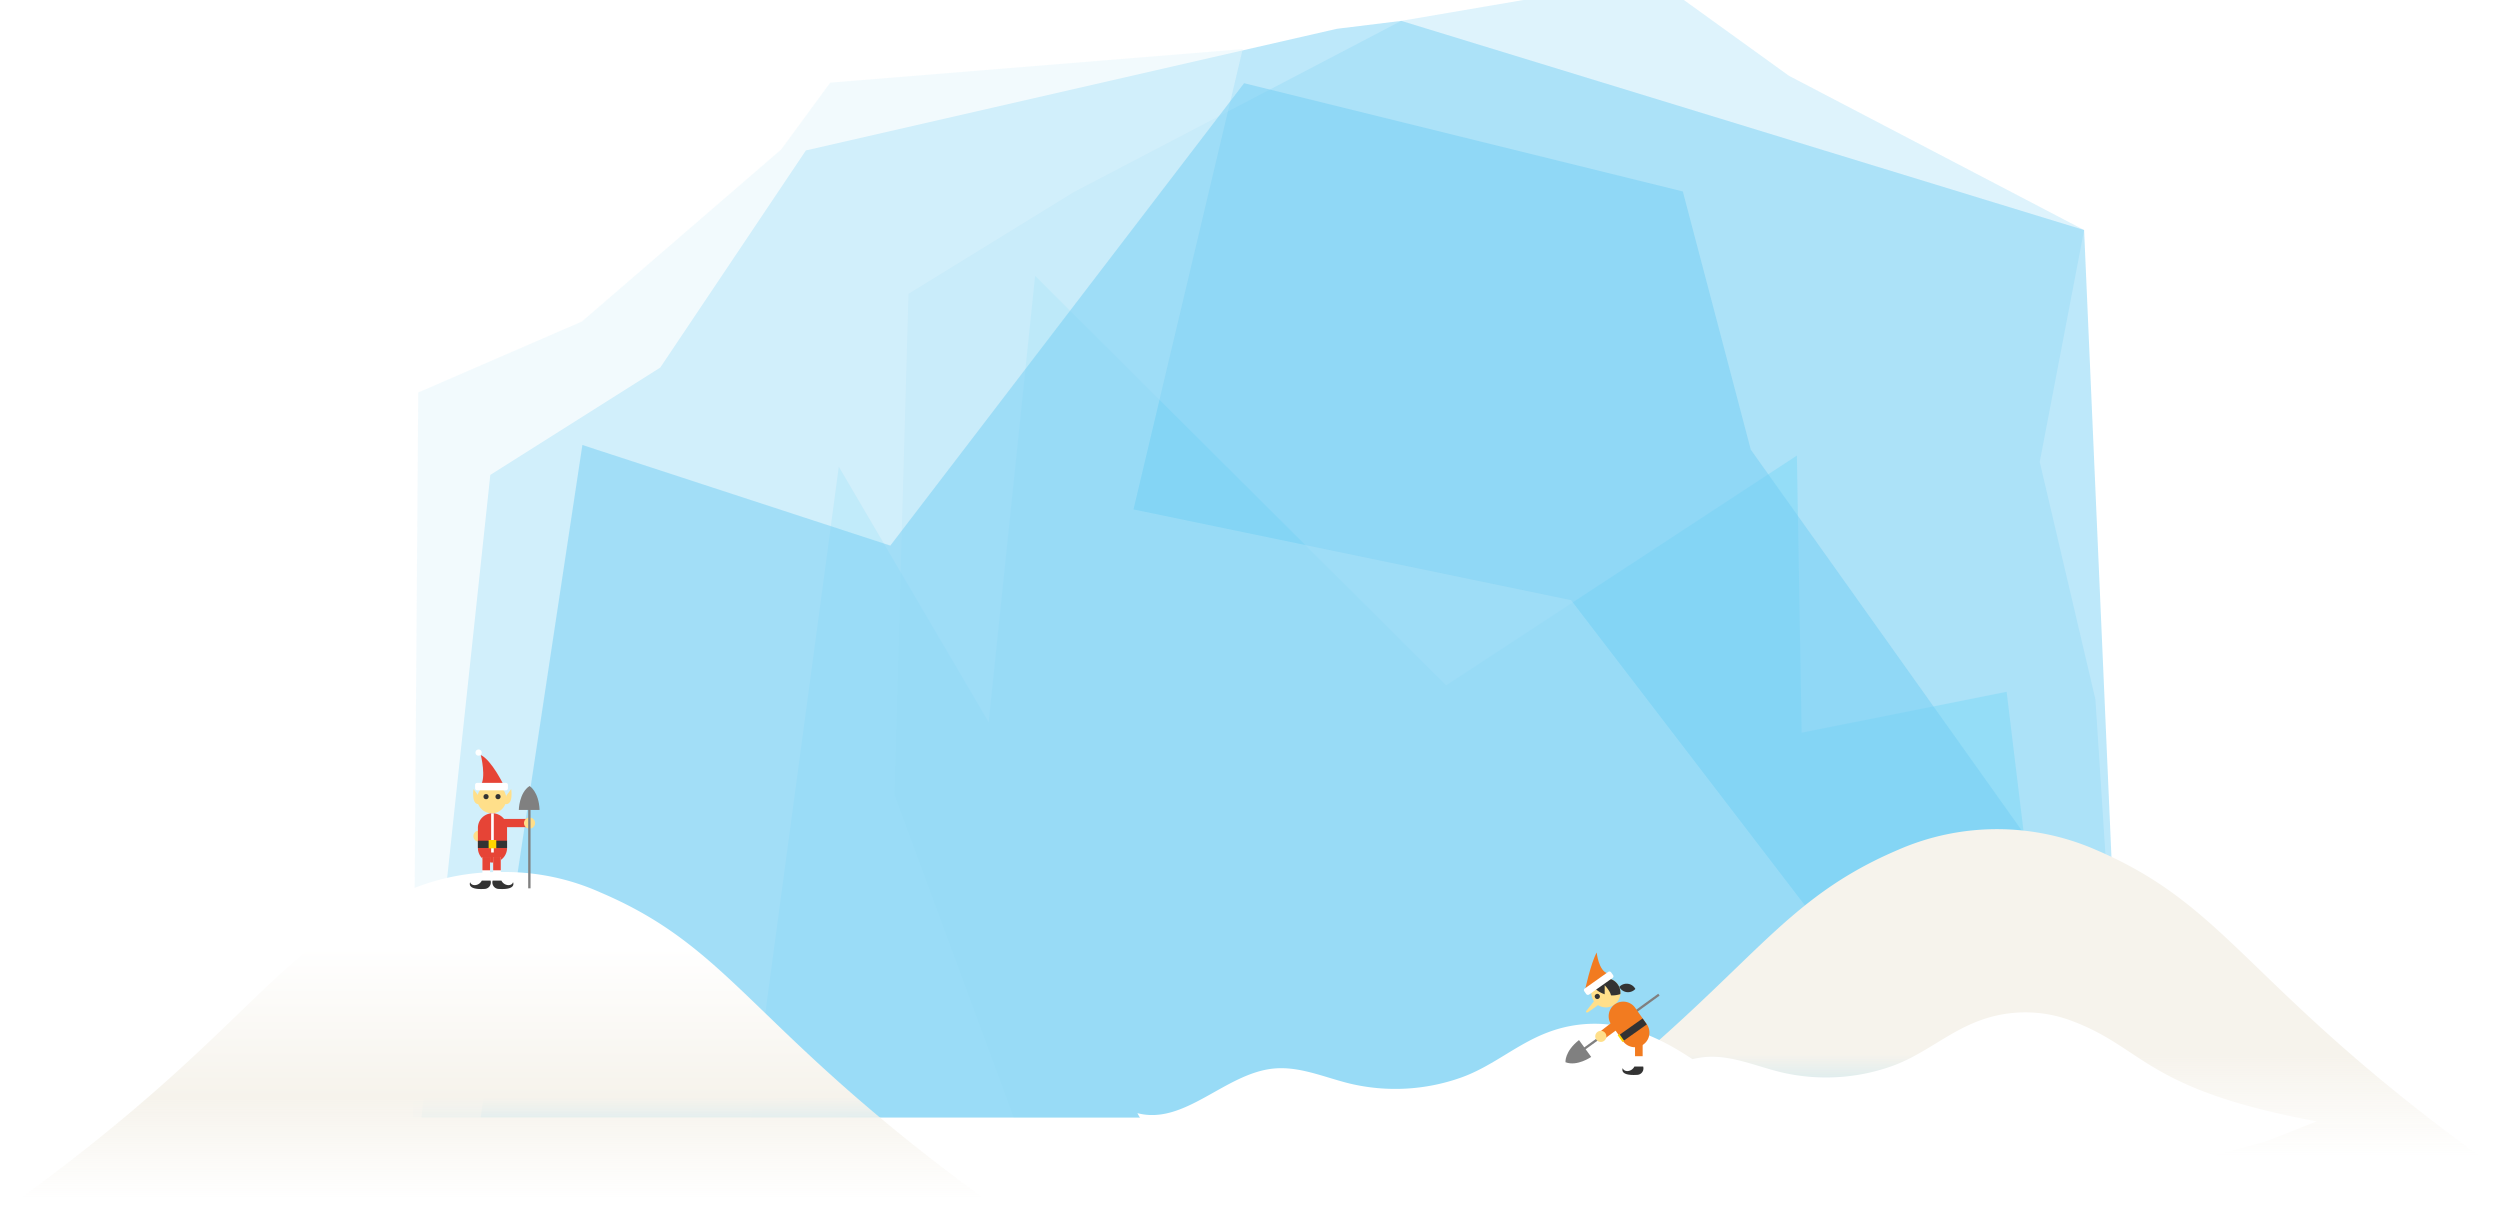 <svg width="375.9" height="182.6" viewBox="0 0 570 277" xmlns="http://www.w3.org/2000/svg"><title>Slice 1</title><defs><linearGradient x1="50%" y1="30.791%" x2="50%" y2="77.705%" id="a"><stop stop-color="#FFF" offset="22%"/><stop stop-color="#FFF" stop-opacity=".67" offset="33%"/><stop stop-color="#FFF" stop-opacity="0" offset="79%"/></linearGradient><linearGradient x1="50.002%" y1="16.722%" x2="50.002%" y2="96.204%" id="b"><stop stop-color="#FFF" offset="7%"/><stop stop-color="#F6F3EC" offset="62%"/><stop stop-color="#F6F3EC" stop-opacity="0" offset="100%"/></linearGradient><linearGradient x1="50%" y1="16.722%" x2="50%" y2="96.216%" id="c"><stop stop-color="#F6F3EC" offset="7%"/><stop stop-color="#F6F3EC" offset="62%"/><stop stop-color="#F6F3EC" stop-opacity="0" offset="100%"/></linearGradient><linearGradient x1="34474%" y1="24650%" x2="34474%" y2="26629%" id="d"><stop stop-color="#FFF" offset="22%"/><stop stop-color="#FFF" stop-opacity=".67" offset="33%"/><stop stop-color="#FFF" stop-opacity="0" offset="79%"/></linearGradient><linearGradient x1="44298%" y1="24390%" x2="44298%" y2="26369%" id="e"><stop stop-color="#FFF" offset="22%"/><stop stop-color="#FFF" stop-opacity=".67" offset="33%"/><stop stop-color="#FFF" stop-opacity="0" offset="79%"/></linearGradient></defs><g fill="none" fill-rule="evenodd"><g opacity=".48"><path fill="#75CEF4" opacity=".5" d="M483.98 254.85l-6.15-95.32-12.7-54.17 10.12-52.89-67.32-35.18L383.96 0h-36.6L319.5 4.76l-74.72 39.08-37.67 23.18-3.23 114.28 27.19 73.55z"/><path fill="#00BFF0" opacity=".5" style="mix-blend-mode:multiply" d="M469.35 254.85l-11.77-97.06-46.76 9.34-1.08-63.22-80.01 52.41-93.74-93.38-10.6 101.77-34.18-58.26-19.97 148.4z"/></g><path d="M198.9 255.8c-39.33-7.31-39.16-16.62-55.89-22.92a29.9 29.9 0 0 0-21.34 0c-7.1 2.67-12.64 7.77-19.77 10.3a44.8 44.8 0 0 1-25.41 1.37c-5.77-1.41-11.45-4-17.36-3.42-11.07 1.07-20.3 13-31.07 10.17 2.37 4.57 6.32 8.14 10.63 10.95 14.46 9.4 32.61 10.75 49.86 10.84 23.48.16 46-3.77 69-6.18 9.69-1 19.58-3.81 29-6.38 2-.53 12.07-4.79 12.35-4.73z" fill="url(#a)"/><path fill="#75CEF4" opacity=".48" d="M484.08 254.85l-8.83-202.38L319.5 4.76l-14.69 1.81L183.7 34.31l-33.22 49.53-38.76 24.48-15.69 146.53z"/><path fill="#E6F6FD" opacity=".5" d="M94.09 254.85l1.19-165.33 37.34-16.19 45.45-39.24 11.18-15.24 94.09-7.65-24.92 105 99.81 20.69 90.38 117.96z"/><path fill="#75CEF4" opacity=".5" d="M484.08 254.85L464.5 194.3l-65.28-91.74-15.5-58.89-100.07-24.69-80.69 105.47-70.24-22.95-23.21 153.35h19.91z"/><path d="M228.81 276.6c-57.3-40.82-60.72-59.69-91.88-73a53.34 53.34 0 0 0-22.53-4.7 53.34 53.34 0 0 0-22.53 4.7C60.72 216.91 57.3 235.78 0 276.6h228.81z" fill="url(#b)"/><circle fill="#FFDF8A" cx="109.12" cy="190.73" r="1.27"/><path d="M114.78 179.1s-2.73-5.7-5.22-6.88c0 0 1.31 5.34-.12 7l5.34-.12z" fill="#E64436"/><path d="M108.73 182.19a3.32 3.32 0 0 0 6.64 0 3.32 3.32 0 0 0-6.64 0z" fill="#FFDF8A"/><rect fill="#FFF" x="108.25" y="178.57" width="7.49" height="1.7" rx=".44"/><circle fill="#333" cx="113.48" cy="181.71" r=".59"/><circle fill="#333" cx="110.75" cy="181.71" r=".59"/><path fill="#E64436" d="M114.12 186.79h6.63v1.88h-6.63z"/><path d="M108.89 193.42a3.325 3.325 0 1 0 6.65 0v-4.59a3.325 3.325 0 1 0-6.65 0v4.59z" fill="#E64436"/><path fill="#FFF" d="M114.11 195.48v5.7h-1.74v-5.7"/><path fill="#E64436" d="M114.11 195.48v3.03h-1.74v-3.03"/><path d="M112.25 200.86h2c.67 1.31 2.41 1.31 2.65.36 0 0 .93 1.8-3.25 1.54a1.48 1.48 0 0 1-1.4-1.9z" fill="#333"/><path fill="#FFF" d="M109.92 195.48v5.7h1.74v-5.7"/><path fill="#E64436" d="M109.92 195.48v3.03h1.74v-3.03"/><path d="M111.78 200.86h-2c-.67 1.31-2.41 1.31-2.65.36 0 0-.93 1.8 3.25 1.54a1.48 1.48 0 0 0 1.4-1.9z" fill="#333"/><path d="M112.21 185.51v8.94" stroke="#FFF" stroke-width=".603"/><path fill="#333" d="M108.89 191.76h6.65v1.66h-6.65z"/><path fill="#FFD400" d="M111.34 191.6h1.74v1.9h-1.74z"/><circle fill="#FFF" cx="109.04" cy="171.66" r=".71"/><path d="M115.37 181.48l1.11-1.5s.63 3.88-1.5 3.4l.39-1.9zm-6.37 0l-1.11-1.5s-.63 3.88 1.5 3.4l-.39-1.9z" fill="#FFDF8A"/><circle fill="#FFDF8A" cx="120.67" cy="187.74" r="1.27"/><path d="M118.22 184.74s.05-3.88 2.45-5.46c0 0 2.11 1.23 2.29 5.46h-2.06v17.88h-.54v-17.88h-2.14z" fill="gray"/><path d="M569.79 266.83c-57.3-40.82-60.72-59.69-91.88-73a56.31 56.31 0 0 0-45.06 0c-31.16 13.28-34.57 32.16-91.88 73h228.82z" fill="url(#c)"/><path d="M430.16 258.4c-39.33-7.31-39.16-16.62-55.89-22.92a29.9 29.9 0 0 0-21.34 0c-7.1 2.67-12.64 7.77-19.77 10.3a44.8 44.8 0 0 1-25.41 1.37c-5.77-1.41-11.45-4-17.36-3.42-11.07 1.07-20.3 13-31.07 10.17 2.37 4.57 6.32 8.14 10.63 10.95 14.46 9.42 32.61 10.74 49.86 10.85 23.48.16 46-3.77 69-6.18 9.69-1 19.58-3.81 29-6.38 2-.56 12.07-4.8 12.35-4.74z" fill="url(#d)"/><path d="M528.4 255.8c-39.33-7.31-39.16-16.62-55.89-22.92a29.9 29.9 0 0 0-21.34 0c-7.1 2.67-12.64 7.77-19.77 10.3a44.8 44.8 0 0 1-25.4 1.36c-5.77-1.41-11.45-4-17.36-3.42-11.07 1.07-20.3 13-31.07 10.17 2.37 4.57 6.32 8.14 10.63 10.95 14.46 9.42 32.61 10.74 49.86 10.85 23.48.16 46-3.77 69-6.18 9.69-1 19.58-3.81 29-6.38 1.94-.53 12.06-4.79 12.34-4.73z" fill="url(#e)"/><g transform="translate(356 217)"><path d="M6.82 24.07S3.65 26.31.96 25.29c0 0-.24-2.44 3.08-5.06l1.21 1.67L22.12 9.66l.31.43L5.56 22.33l1.26 1.74z" fill="gray"/><path d="M5.35 9.09S6.73 2.66 8.08.25c0 0 .42 4.25 2.54 4.79L5.35 9.09z" fill="#F27B20"/><path d="M7.46 11.38a3.32 3.32 0 0 0 4.63.79 3.32 3.32 0 0 0 .79-4.63 3.32 3.32 0 0 0-4.63-.79 3.32 3.32 0 0 0-.79 4.63z" fill="#FFDF8A"/><path d="M7.21 7.95a3.32 3.32 0 0 1 6.27 1.79 5.71 5.71 0 0 1-6.27-1.79z" fill="#333"/><path d="M9.9 10.72v-3s2.76 2.8.74 3.65l-.74-.65z" fill="#FFDF8A"/><rect fill="#FFF" transform="rotate(-35.27 8.53 7.263)" x="4.785" y="6.413" width="7.49" height="1.7" rx=".44"/><circle fill="#333" transform="rotate(-35.27 8.22 10.283)" cx="8.221" cy="10.283" r=".59"/><path d="M14.07 20.46a3.325 3.325 0 1 0 5.43-3.84l-2.65-3.75a3.325 3.325 0 1 0-5.43 3.84l2.65 3.75z" fill="#F27B20"/><path fill="#FFF" d="M16.82 22.47v4.11h1.74v-4.11"/><path d="M18.16 20.24c-1.16 0-1.34.58-1.34 1.18v2.49h1.74V21.1l-.4-.86z" fill="#F27B20"/><path d="M18.68 26.27h-2c-.67 1.31-2.41 1.31-2.65.36 0 0-.93 1.8 3.24 1.54a1.48 1.48 0 0 0 1.41-1.9zm-5.56-7.127l5.43-3.84.958 1.356-5.43 3.84z" fill="#333"/><path fill="#FFD400" d="M12.865 19.125l.384-.271 1.097 1.55-.384.272z"/><path d="M7.75 11l-2 2.54c-.28.2 0 .6.41.31l3-2.15-1.41-.7z" fill="#FFDF8A"/><path fill="#F27B20" d="M8.86 18.29l3.79-2.96.87 1.93-3.86 2.83z"/><circle fill="#FFDF8A" transform="rotate(-35.27 9.018 19.39)" cx="9.018" cy="19.39" r="1.27"/><path d="M14.9 9.29a2.27 2.27 0 0 0 2-.72 2.27 2.27 0 0 0-3.67-.46 2.27 2.27 0 0 0 1.67 1.18z" fill="#333"/></g></g></svg>